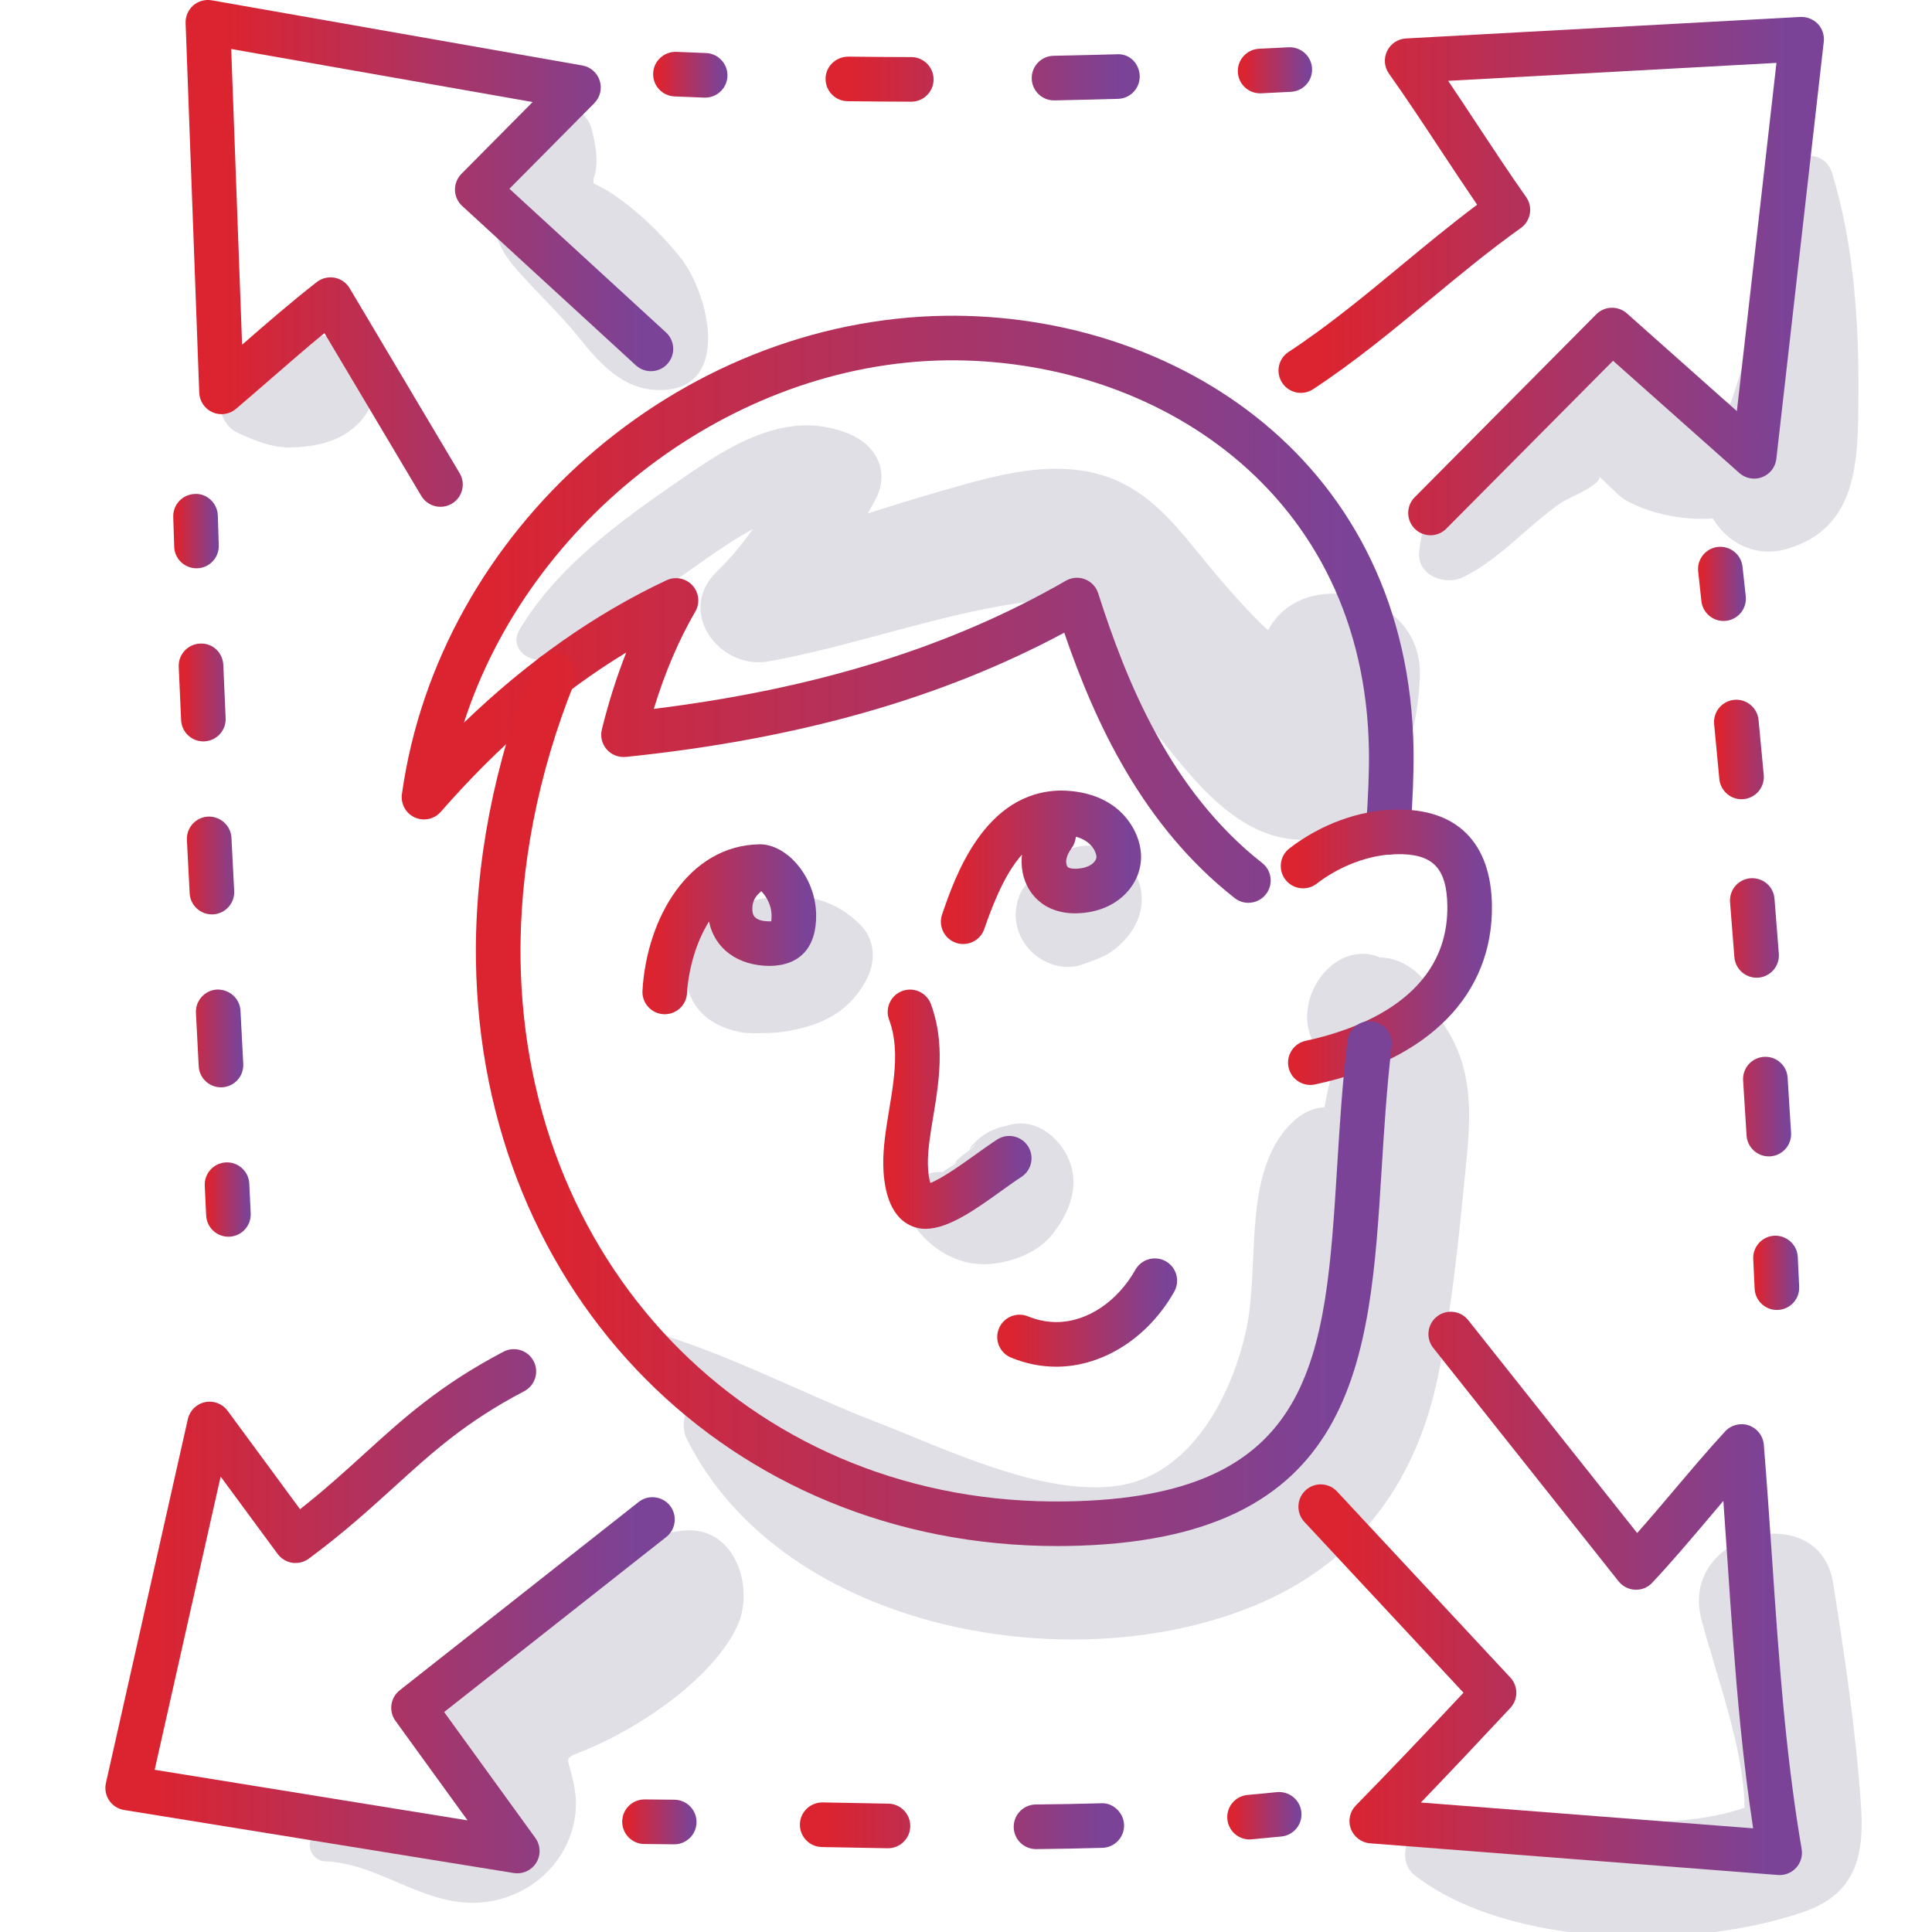 <svg width="55" height="55" viewBox="0 0 55 55" fill="none" xmlns="http://www.w3.org/2000/svg">
<g clip-path="url(#clip0_2658_166881)">
<g clip-path="url(#clip1_2658_166881)">
<path d="M36.101 17.941C36.013 17.862 35.943 17.8 35.912 17.769C35.261 17.12 34.669 16.427 34.091 15.713C33.313 14.755 32.551 13.859 31.305 13.507C30.023 13.144 28.68 13.451 27.435 13.796C26.526 14.048 25.613 14.324 24.705 14.615C24.779 14.48 24.855 14.348 24.927 14.212C25.342 13.419 24.941 12.668 24.17 12.351C22.374 11.612 20.733 12.712 19.279 13.718C17.601 14.881 15.864 16.138 14.796 17.912C14.461 18.468 15.103 18.948 15.61 18.726C16.917 18.153 18.062 17.289 19.249 16.506C19.684 16.22 20.567 15.53 21.432 15.062C21.126 15.491 20.792 15.899 20.408 16.27C19.234 17.406 20.477 19.087 21.897 18.827C24.271 18.393 26.602 17.526 28.981 17.17C30.488 16.945 30.648 17.525 31.367 18.68C31.889 19.517 32.469 20.314 33.083 21.087C34.174 22.462 35.546 24.16 37.507 23.874C39.627 23.565 40.403 20.98 40.42 19.163C40.441 16.85 37.077 16.08 36.101 17.941Z" fill="#E0DFE6"/>
<path d="M40.936 28.936C40.925 28.728 40.878 28.522 40.796 28.328C40.55 27.745 39.946 27.266 39.289 27.257C39.287 27.256 39.285 27.255 39.283 27.255C39.026 27.146 38.757 27.123 38.481 27.192C37.58 27.42 37.004 28.541 37.281 29.414C37.407 29.811 37.644 30.163 37.971 30.418C37.852 30.769 37.771 31.141 37.706 31.52C37.414 31.533 37.119 31.669 36.906 31.848C35.327 33.177 35.875 35.934 35.491 37.787C35.092 39.712 33.891 42.063 31.71 42.311C29.577 42.554 26.923 41.248 24.962 40.489C22.808 39.655 20.782 38.563 18.567 37.91C18.417 37.866 18.287 38.039 18.365 38.172C18.742 38.807 19.183 39.394 19.671 39.939C19.46 40.228 19.393 40.65 19.556 40.975C22.316 46.479 30.708 47.941 35.971 45.597C38.763 44.353 40.352 42.076 40.947 39.131C41.292 37.42 41.489 35.651 41.659 33.914C41.843 32.031 42.11 30.465 40.936 28.936Z" fill="#E0DFE6"/>
<path d="M30.429 33.011C30.201 32.47 29.67 31.98 29.051 31.98C28.924 31.98 28.777 32.009 28.655 32.045C28.643 32.049 28.677 32.046 28.725 32.04C28.313 32.095 27.916 32.304 27.655 32.636C27.495 32.84 27.763 32.586 27.765 32.575C27.748 32.662 27.398 32.877 27.311 32.965C27.267 33.009 27.2 33.066 27.166 33.117C27.102 33.174 27.116 33.165 27.207 33.09C27.22 33.08 27.228 33.075 27.238 33.067C27.208 33.16 26.965 33.257 26.843 33.363C26.525 33.351 26.237 33.434 26.024 33.719C25.803 34.015 25.742 34.449 25.95 34.777C26.457 35.577 27.347 36.1 28.305 35.971C28.94 35.886 29.585 35.623 29.986 35.105C30.447 34.508 30.743 33.755 30.429 33.011Z" fill="#E0DFE6"/>
<path d="M24.494 26.329C23.798 25.63 22.977 25.43 22.017 25.536C20.772 25.673 19.575 26.335 19.538 27.728C19.512 28.689 20.325 29.309 21.202 29.392C20.69 29.344 21.084 29.406 21.472 29.415C21.564 29.417 21.659 29.409 21.751 29.409C22.169 29.411 22.563 29.344 22.963 29.23C23.743 29.007 24.331 28.564 24.689 27.843C24.939 27.34 24.904 26.741 24.494 26.329Z" fill="#E0DFE6"/>
<path d="M32.184 24.674C31.987 24.418 31.704 24.192 31.38 24.118C30.954 24.021 30.58 24.088 30.186 24.275C29.9 24.41 29.65 24.589 29.455 24.841C29.336 24.995 29.226 25.152 29.115 25.311C28.98 25.504 28.914 25.821 28.914 26.052C28.914 26.379 29.032 26.686 29.229 26.942C29.57 27.383 30.217 27.656 30.772 27.468C30.958 27.405 31.141 27.342 31.322 27.265C31.618 27.141 31.851 26.947 32.063 26.707C32.579 26.125 32.673 25.306 32.184 24.674Z" fill="#E0DFE6"/>
<path d="M52.149 4.907C51.954 4.28 51.086 4.29 50.886 4.907C50.214 6.985 50.015 9.393 49.267 11.478C49.224 11.473 49.181 11.468 49.136 11.461C48.367 11.347 47.996 11.13 47.364 10.702C46.508 10.123 45.732 9.898 44.725 10.34C42.779 11.196 40.611 13.588 40.4 15.71C40.333 16.39 41.145 16.681 41.654 16.43C42.702 15.914 43.465 14.992 44.416 14.329C44.656 14.161 45.536 13.836 45.538 13.579C45.802 13.809 46.088 14.137 46.298 14.251C46.977 14.621 47.898 14.822 48.761 14.76C49.173 15.45 49.969 15.891 50.879 15.623C52.914 15.024 52.894 13.064 52.906 11.268C52.92 9.169 52.775 6.923 52.149 4.907Z" fill="#E0DFE6"/>
<path d="M10.54 10.446C10.246 9.749 9.533 9.443 8.807 9.595C8.574 9.644 8.37 9.71 8.152 9.809C8.089 9.843 8.025 9.873 7.961 9.904C7.956 9.904 7.936 9.911 7.895 9.926C7.61 10.036 7.228 10.242 7.02 10.322C6.608 10.481 6.293 10.767 6.238 11.229C6.191 11.628 6.364 12.132 6.759 12.316C7.243 12.542 7.731 12.747 8.276 12.738C8.857 12.728 9.46 12.62 9.939 12.281C10.542 11.853 10.841 11.159 10.54 10.446Z" fill="#E0DFE6"/>
<path d="M19.363 7.322C18.8 6.62 18.059 5.906 17.292 5.429C17.163 5.353 17.032 5.285 16.898 5.22C16.898 5.181 16.898 5.142 16.896 5.094C17.064 4.656 16.951 4.06 16.829 3.626C16.7 3.168 16.066 2.817 15.634 3.14C14.186 4.223 13.356 6.11 14.645 7.601C15.229 8.278 15.884 8.873 16.448 9.571C17.037 10.301 17.686 11.071 18.712 11.103C20.859 11.17 20.204 8.373 19.363 7.322Z" fill="#E0DFE6"/>
<path d="M19.429 43.575C17.605 43.783 16.398 44.876 14.989 45.997C13.874 46.885 12.324 47.821 12.359 49.412C12.37 49.914 12.518 50.421 12.773 50.855C13.213 51.605 14.52 52.147 12.451 52.056C11.159 51.998 10.289 51.657 9.027 52.21C8.623 52.387 8.86 52.973 9.237 52.986C10.906 53.047 12.2 54.43 13.964 54.125C15.02 53.943 15.904 53.224 16.25 52.211C16.412 51.735 16.436 51.301 16.337 50.798C16.152 49.853 15.91 50.161 16.939 49.702C18.384 49.057 20.311 47.735 20.988 46.292C21.499 45.2 20.922 43.405 19.429 43.575Z" fill="#E0DFE6"/>
<path d="M52.979 51.392C52.832 49.276 52.517 47.148 52.183 45.055C51.797 42.635 47.795 43.615 48.433 46.089C48.823 47.601 49.646 49.747 49.666 51.462C46.872 52.415 43.474 51.31 40.664 51.89C40.053 52.016 39.744 52.975 40.27 53.383C42.965 55.471 48.19 55.521 51.349 54.427C52.824 53.916 53.08 52.839 52.979 51.392Z" fill="#E0DFE6"/>
<path d="M35.538 25.701C35.401 25.701 35.263 25.657 35.147 25.565C32.515 23.499 31.161 20.537 30.297 18.011C26.808 19.884 22.716 21.043 17.815 21.548C17.606 21.567 17.406 21.488 17.27 21.332C17.135 21.176 17.084 20.964 17.134 20.763C17.327 19.985 17.559 19.255 17.828 18.575C15.963 19.707 14.193 21.227 12.549 23.11C12.364 23.321 12.062 23.387 11.806 23.27C11.551 23.153 11.403 22.883 11.442 22.604C12.496 15.075 19.294 9.094 26.92 8.989C33.461 8.908 40.127 13.123 40.241 21.372C40.249 21.992 40.218 22.789 40.147 23.741C40.121 24.09 39.823 24.357 39.467 24.327C39.117 24.3 38.855 23.996 38.881 23.646C38.949 22.731 38.979 21.972 38.971 21.389C38.869 13.974 32.839 10.19 26.938 10.258C20.801 10.343 15.069 14.798 13.207 20.574C15.012 18.831 16.944 17.472 18.974 16.519C19.226 16.4 19.525 16.461 19.713 16.666C19.9 16.87 19.933 17.174 19.792 17.414C19.325 18.215 18.929 19.143 18.612 20.18C23.236 19.61 27.081 18.414 30.341 16.533C30.508 16.436 30.709 16.421 30.887 16.49C31.067 16.56 31.205 16.706 31.263 16.89C32.06 19.383 33.31 22.509 35.931 24.567C36.207 24.783 36.255 25.182 36.038 25.458C35.913 25.617 35.727 25.701 35.538 25.701Z" fill="url(#paint0_linear_2658_166881)"/>
<path d="M37.302 30.886C37.009 30.886 36.746 30.682 36.682 30.384C36.609 30.041 36.827 29.703 37.17 29.63C38.691 29.303 41.238 28.37 41.203 25.788C41.188 24.702 40.78 24.295 39.752 24.317C38.999 24.327 38.151 24.641 37.484 25.156C37.206 25.371 36.808 25.32 36.593 25.042C36.379 24.764 36.43 24.365 36.708 24.151C37.598 23.464 38.701 23.062 39.734 23.048C41.475 23.009 42.448 23.991 42.472 25.771C42.507 28.319 40.672 30.177 37.436 30.872C37.391 30.881 37.346 30.886 37.302 30.886Z" fill="url(#paint1_linear_2658_166881)"/>
<path d="M30.101 44.013C20.777 44.014 13.68 36.886 13.549 27.334C13.511 24.595 14.071 21.706 15.167 18.981C15.298 18.655 15.668 18.497 15.993 18.628C16.318 18.759 16.476 19.129 16.345 19.454C15.311 22.026 14.783 24.744 14.819 27.317C14.942 36.231 21.617 42.879 30.337 42.742C37.48 42.643 37.726 38.684 38.066 33.204C38.138 32.047 38.212 30.852 38.358 29.631C38.399 29.283 38.716 29.033 39.063 29.076C39.411 29.117 39.66 29.433 39.618 29.781C39.477 30.966 39.404 32.143 39.333 33.282C38.995 38.741 38.675 43.897 30.354 44.011C30.27 44.013 30.185 44.013 30.101 44.013Z" fill="url(#paint2_linear_2658_166881)"/>
<path d="M40.723 15.238C40.561 15.238 40.4 15.176 40.276 15.053C40.027 14.806 40.026 14.404 40.273 14.156L45.442 8.948C45.679 8.709 46.062 8.698 46.314 8.921L49.445 11.704L50.572 1.79L41.226 2.301C41.511 2.723 41.791 3.146 42.064 3.562C42.512 4.24 42.974 4.941 43.445 5.609C43.647 5.894 43.579 6.289 43.294 6.492C42.401 7.128 41.536 7.843 40.701 8.535C39.649 9.405 38.562 10.305 37.38 11.08C37.086 11.273 36.693 11.191 36.501 10.898C36.308 10.604 36.39 10.211 36.683 10.019C37.806 9.282 38.866 8.405 39.891 7.557C40.588 6.98 41.304 6.387 42.051 5.828C41.694 5.306 41.345 4.777 41.004 4.261C40.531 3.544 40.042 2.802 39.541 2.097C39.407 1.909 39.387 1.662 39.487 1.454C39.587 1.246 39.793 1.108 40.024 1.095L51.253 0.482C51.439 0.477 51.621 0.545 51.75 0.68C51.878 0.816 51.94 1.002 51.919 1.188L50.569 13.063C50.542 13.298 50.386 13.5 50.165 13.584C49.944 13.669 49.693 13.623 49.516 13.466L45.92 10.27L41.173 15.05C41.05 15.175 40.886 15.238 40.723 15.238Z" fill="url(#paint3_linear_2658_166881)"/>
<path d="M50.663 53.379C50.646 53.379 50.63 53.378 50.614 53.377L39.002 52.475C38.756 52.456 38.544 52.296 38.457 52.065C38.37 51.834 38.425 51.574 38.598 51.398C39.531 50.444 40.49 49.44 41.663 48.188L37.133 43.325C36.894 43.068 36.909 42.667 37.165 42.428C37.422 42.188 37.823 42.203 38.062 42.459L42.996 47.756C43.224 48 43.224 48.378 42.996 48.622C42.033 49.653 41.214 50.519 40.449 51.314L49.908 52.049C49.771 51.148 49.652 50.19 49.547 49.142C49.39 47.566 49.281 45.963 49.177 44.413C49.139 43.852 49.101 43.291 49.06 42.728C48.914 42.9 48.769 43.072 48.625 43.242C48.115 43.844 47.588 44.467 47.038 45.055C46.912 45.191 46.734 45.265 46.548 45.256C46.364 45.248 46.192 45.161 46.077 45.016L40.802 38.372C40.584 38.098 40.63 37.698 40.905 37.48C41.18 37.262 41.579 37.308 41.797 37.582L46.607 43.642C46.964 43.24 47.313 42.826 47.656 42.422C48.124 41.869 48.607 41.297 49.111 40.749C49.282 40.563 49.547 40.497 49.785 40.578C50.023 40.66 50.191 40.876 50.212 41.127C50.299 42.195 50.372 43.262 50.444 44.327C50.548 45.867 50.656 47.459 50.811 49.016C50.945 50.351 51.101 51.535 51.289 52.638C51.322 52.83 51.264 53.028 51.132 53.172C51.011 53.304 50.84 53.379 50.663 53.379Z" fill="url(#paint4_linear_2658_166881)"/>
<path d="M14.726 53.329C14.692 53.329 14.658 53.327 14.624 53.321L3.533 51.527C3.361 51.5 3.207 51.401 3.109 51.256C3.011 51.111 2.977 50.932 3.015 50.761L5.348 40.398C5.402 40.156 5.594 39.967 5.837 39.916C6.081 39.865 6.331 39.961 6.479 40.161L8.542 42.964C9.241 42.414 9.811 41.895 10.366 41.392C11.479 40.38 12.53 39.425 14.334 38.48C14.645 38.317 15.028 38.437 15.191 38.748C15.354 39.059 15.233 39.442 14.923 39.605C13.264 40.474 12.317 41.335 11.22 42.332C10.513 42.973 9.783 43.637 8.792 44.371C8.657 44.471 8.488 44.513 8.319 44.489C8.153 44.463 8.003 44.373 7.903 44.237L6.281 42.035L4.403 50.382L13.31 51.822L11.258 48.989C11.058 48.713 11.112 48.329 11.38 48.118L18.181 42.758C18.456 42.541 18.856 42.589 19.073 42.863C19.29 43.139 19.242 43.538 18.967 43.755L12.644 48.738L15.24 52.322C15.391 52.53 15.401 52.808 15.267 53.028C15.149 53.217 14.944 53.329 14.726 53.329Z" fill="url(#paint5_linear_2658_166881)"/>
<path d="M12.539 14.428C12.322 14.428 12.112 14.317 11.993 14.117L9.236 9.482C8.723 9.903 8.216 10.344 7.72 10.775C7.388 11.064 7.054 11.354 6.717 11.64C6.532 11.797 6.273 11.835 6.05 11.737C5.828 11.639 5.681 11.422 5.672 11.18L5.284 0.658C5.277 0.466 5.357 0.282 5.501 0.155C5.646 0.029 5.84 -0.023 6.028 0.009L16.578 1.864C16.811 1.905 17.002 2.072 17.073 2.298C17.145 2.523 17.085 2.769 16.919 2.937L14.502 5.374L18.96 9.464C19.218 9.701 19.235 10.103 18.998 10.361C18.762 10.62 18.36 10.636 18.101 10.4L13.158 5.864C13.03 5.747 12.956 5.584 12.952 5.411C12.948 5.239 13.014 5.072 13.136 4.949L15.162 2.905L6.582 1.395L6.892 9.813C7.579 9.215 8.289 8.597 9.018 8.03C9.162 7.917 9.346 7.874 9.526 7.906C9.705 7.94 9.861 8.049 9.954 8.206L13.084 13.469C13.264 13.77 13.165 14.159 12.863 14.339C12.761 14.399 12.649 14.428 12.539 14.428Z" fill="url(#paint6_linear_2658_166881)"/>
<path d="M18.925 28.873C18.912 28.873 18.9 28.873 18.887 28.872C18.537 28.852 18.27 28.552 18.29 28.202C18.408 26.152 19.594 24.063 21.634 24.035C22.012 24.037 22.426 24.262 22.748 24.673C23.055 25.064 23.227 25.548 23.234 26.036C23.247 26.967 22.778 27.486 21.915 27.498C21.011 27.494 20.345 27.015 20.185 26.234C19.791 26.853 19.593 27.662 19.558 28.275C19.538 28.613 19.259 28.873 18.925 28.873ZM21.671 25.37C21.655 25.388 21.637 25.405 21.618 25.421C21.488 25.532 21.415 25.693 21.418 25.863C21.419 25.993 21.416 26.224 21.898 26.229C21.921 26.229 21.94 26.228 21.956 26.227C21.961 26.189 21.966 26.134 21.965 26.054C21.96 25.74 21.794 25.491 21.671 25.37Z" fill="url(#paint7_linear_2658_166881)"/>
<path d="M27.42 26.874C27.352 26.874 27.283 26.864 27.215 26.84C26.883 26.727 26.706 26.366 26.819 26.034C27.177 24.987 28.015 22.535 30.199 22.505C31.061 22.511 31.602 22.828 31.899 23.111C32.259 23.453 32.478 23.927 32.484 24.377C32.49 24.794 32.305 25.205 31.978 25.505C31.738 25.726 31.306 25.991 30.617 26.001C30.035 26.003 29.677 25.767 29.481 25.561C29.229 25.299 29.088 24.939 29.082 24.547C29.081 24.474 29.085 24.402 29.094 24.329C28.707 24.759 28.361 25.45 28.021 26.445C27.931 26.709 27.684 26.874 27.42 26.874ZM30.627 23.82C30.618 23.933 30.579 24.045 30.507 24.144C30.407 24.282 30.35 24.422 30.352 24.529C30.353 24.597 30.369 24.654 30.396 24.682C30.428 24.715 30.502 24.728 30.6 24.732C30.825 24.729 31.009 24.672 31.119 24.571C31.19 24.506 31.214 24.436 31.214 24.396C31.213 24.331 31.172 24.172 31.023 24.031C30.921 23.933 30.787 23.862 30.627 23.82Z" fill="url(#paint8_linear_2658_166881)"/>
<path d="M26.349 34.983C26.111 34.983 25.561 34.894 25.296 34.129C25.178 33.789 25.148 33.413 25.145 33.156C25.138 32.642 25.227 32.107 25.313 31.588C25.399 31.07 25.488 30.534 25.481 30.023C25.476 29.65 25.42 29.323 25.31 29.026C25.189 28.697 25.358 28.332 25.687 28.211C26.015 28.089 26.381 28.258 26.502 28.587C26.662 29.022 26.744 29.486 26.751 30.005C26.759 30.629 26.661 31.223 26.566 31.797C26.485 32.281 26.409 32.738 26.415 33.138C26.418 33.387 26.451 33.569 26.484 33.678C26.819 33.551 27.446 33.101 27.771 32.868C27.993 32.709 28.204 32.558 28.387 32.44C28.682 32.249 29.075 32.335 29.265 32.63C29.454 32.924 29.369 33.318 29.074 33.507C28.906 33.615 28.714 33.754 28.51 33.9C27.774 34.428 27.013 34.973 26.362 34.982C26.358 34.983 26.354 34.983 26.349 34.983Z" fill="url(#paint9_linear_2658_166881)"/>
<path d="M30.066 38.907C29.631 38.907 29.199 38.82 28.782 38.648C28.458 38.515 28.303 38.144 28.437 37.82C28.57 37.496 28.941 37.342 29.266 37.474C29.538 37.587 29.822 37.639 30.095 37.637C30.956 37.626 31.81 37.054 32.323 36.146C32.496 35.842 32.883 35.734 33.188 35.906C33.493 36.078 33.601 36.466 33.428 36.771C32.694 38.071 31.423 38.889 30.112 38.907C30.097 38.907 30.082 38.907 30.066 38.907Z" fill="url(#paint10_linear_2658_166881)"/>
<path d="M5.593 16.178C5.252 16.178 4.97 15.908 4.959 15.565L4.932 14.716C4.921 14.365 5.197 14.073 5.548 14.062C5.893 14.041 6.191 14.327 6.201 14.678L6.228 15.523C6.24 15.873 5.965 16.167 5.614 16.178C5.607 16.178 5.6 16.178 5.593 16.178Z" fill="url(#paint11_linear_2658_166881)"/>
<path d="M6.291 30.954C5.955 30.954 5.675 30.692 5.657 30.353L5.578 28.838C5.56 28.487 5.829 28.189 6.179 28.17C6.526 28.161 6.827 28.42 6.846 28.771L6.925 30.286C6.944 30.636 6.675 30.935 6.324 30.953C6.313 30.954 6.302 30.954 6.291 30.954ZM6.032 26.031C5.697 26.031 5.416 25.768 5.399 25.429L5.321 23.913C5.303 23.563 5.572 23.265 5.922 23.247C6.267 23.233 6.571 23.498 6.589 23.849L6.667 25.363C6.685 25.713 6.416 26.012 6.066 26.03C6.054 26.031 6.043 26.031 6.032 26.031ZM5.789 21.106C5.452 21.106 5.171 20.841 5.156 20.5C5.132 19.995 5.11 19.489 5.088 18.982C5.073 18.632 5.345 18.336 5.696 18.321C6.054 18.303 6.342 18.578 6.357 18.929C6.378 19.433 6.401 19.938 6.424 20.442C6.44 20.792 6.169 21.089 5.819 21.105C5.809 21.106 5.799 21.106 5.789 21.106Z" fill="url(#paint12_linear_2658_166881)"/>
<path d="M6.503 35.207C6.166 35.207 5.885 34.942 5.869 34.602L5.829 33.755C5.812 33.406 6.082 33.108 6.432 33.091C6.778 33.073 7.08 33.344 7.097 33.694L7.137 34.542C7.154 34.892 6.883 35.19 6.533 35.206C6.523 35.206 6.513 35.207 6.503 35.207Z" fill="url(#paint13_linear_2658_166881)"/>
<path d="M20.075 2.779C20.066 2.779 20.058 2.779 20.05 2.779L19.201 2.745C18.851 2.73 18.579 2.434 18.594 2.084C18.609 1.733 18.908 1.464 19.255 1.476L20.098 1.51C20.449 1.523 20.722 1.819 20.709 2.169C20.696 2.51 20.414 2.779 20.075 2.779Z" fill="url(#paint14_linear_2658_166881)"/>
<path d="M25.943 2.895C25.943 2.895 25.942 2.895 25.942 2.895C25.337 2.894 24.733 2.889 24.129 2.881C23.778 2.877 23.498 2.589 23.502 2.238C23.507 1.888 23.793 1.618 24.145 1.612C24.745 1.62 25.345 1.624 25.944 1.625C26.294 1.626 26.578 1.911 26.577 2.261C26.577 2.611 26.293 2.895 25.943 2.895ZM30.005 2.858C29.661 2.858 29.378 2.582 29.371 2.236C29.364 1.885 29.642 1.595 29.993 1.588C30.593 1.576 31.192 1.562 31.792 1.545C32.156 1.519 32.435 1.81 32.445 2.161C32.455 2.511 32.18 2.804 31.829 2.814C31.225 2.831 30.621 2.846 30.018 2.858C30.014 2.858 30.01 2.858 30.005 2.858Z" fill="url(#paint15_linear_2658_166881)"/>
<path d="M35.873 2.657C35.536 2.657 35.255 2.393 35.239 2.053C35.222 1.703 35.492 1.405 35.842 1.388L36.686 1.346C37.035 1.33 37.334 1.598 37.352 1.948C37.37 2.298 37.101 2.597 36.751 2.614L35.904 2.656C35.893 2.657 35.883 2.657 35.873 2.657Z" fill="url(#paint16_linear_2658_166881)"/>
<path d="M49.066 17.678C48.746 17.678 48.471 17.436 48.435 17.11L48.344 16.271C48.305 15.922 48.556 15.608 48.905 15.57C49.252 15.532 49.567 15.783 49.606 16.131L49.698 16.975C49.736 17.323 49.483 17.636 49.135 17.674C49.111 17.676 49.089 17.678 49.066 17.678Z" fill="url(#paint17_linear_2658_166881)"/>
<path d="M50.354 32.92C50.021 32.92 49.741 32.661 49.721 32.323C49.69 31.803 49.657 31.281 49.623 30.761C49.6 30.411 49.866 30.109 50.216 30.086C50.568 30.064 50.867 30.328 50.89 30.678C50.924 31.201 50.957 31.724 50.988 32.247C51.01 32.597 50.743 32.898 50.393 32.919C50.38 32.92 50.367 32.92 50.354 32.92ZM50.007 27.833C49.678 27.833 49.4 27.58 49.374 27.247C49.334 26.726 49.293 26.206 49.251 25.686C49.223 25.336 49.483 25.03 49.832 25.002C50.186 24.977 50.488 25.233 50.516 25.583C50.559 26.105 50.6 26.627 50.64 27.15C50.667 27.5 50.405 27.805 50.055 27.832C50.039 27.833 50.023 27.833 50.007 27.833ZM49.577 22.752C49.253 22.752 48.977 22.505 48.946 22.176C48.898 21.657 48.849 21.137 48.798 20.617C48.764 20.268 49.019 19.958 49.368 19.923C49.713 19.888 50.028 20.144 50.062 20.494C50.113 21.015 50.162 21.538 50.21 22.058C50.243 22.408 49.986 22.717 49.637 22.749C49.617 22.751 49.597 22.752 49.577 22.752Z" fill="url(#paint18_linear_2658_166881)"/>
<path d="M50.585 37.292C50.248 37.292 49.967 37.027 49.951 36.687L49.911 35.842C49.894 35.492 50.164 35.195 50.514 35.178C50.856 35.162 51.162 35.431 51.179 35.781L51.219 36.628C51.235 36.979 50.965 37.275 50.614 37.291C50.605 37.292 50.594 37.292 50.585 37.292Z" fill="url(#paint19_linear_2658_166881)"/>
<path d="M19.195 52.504C19.192 52.504 19.189 52.504 19.187 52.504L18.343 52.495C17.992 52.493 17.711 52.206 17.713 51.856C17.715 51.507 17.999 51.226 18.348 51.226C18.349 51.226 18.351 51.226 18.352 51.226L19.202 51.234C19.552 51.238 19.833 51.526 19.829 51.876C19.825 52.224 19.542 52.504 19.195 52.504Z" fill="url(#paint20_linear_2658_166881)"/>
<path d="M29.492 52.64C29.145 52.64 28.861 52.359 28.858 52.011C28.855 51.66 29.136 51.373 29.487 51.37C30.106 51.364 30.726 51.353 31.347 51.335C31.68 51.313 31.989 51.6 32 51.951C32.01 52.301 31.734 52.594 31.383 52.604C30.755 52.623 30.127 52.634 29.498 52.64C29.496 52.64 29.494 52.64 29.492 52.64ZM25.279 52.616C25.275 52.616 25.272 52.616 25.268 52.616C24.643 52.606 24.018 52.593 23.393 52.581C23.043 52.573 22.764 52.283 22.772 51.932C22.779 51.582 23.067 51.31 23.419 51.311C24.043 51.324 24.666 51.336 25.289 51.346C25.64 51.352 25.919 51.641 25.913 51.992C25.908 52.339 25.625 52.616 25.279 52.616Z" fill="url(#paint21_linear_2658_166881)"/>
<path d="M35.572 52.365C35.246 52.365 34.969 52.116 34.94 51.786C34.909 51.437 35.167 51.129 35.517 51.098C35.794 51.074 36.073 51.047 36.35 51.018C36.696 50.985 37.011 51.234 37.047 51.584C37.084 51.932 36.831 52.245 36.482 52.281C36.197 52.31 35.913 52.337 35.628 52.362C35.609 52.364 35.59 52.365 35.572 52.365Z" fill="url(#paint22_linear_2658_166881)"/>
</g>
</g>
<defs>
<linearGradient id="paint0_linear_2658_166881" x1="13.836" y1="8.988" x2="38.322" y2="8.988" gradientUnits="userSpaceOnUse">
<stop stop-color="#DC2430"/>
<stop offset="1" stop-color="#7B4397"/>
</linearGradient>
<linearGradient id="paint1_linear_2658_166881" x1="36.962" y1="23.047" x2="42.072" y2="23.047" gradientUnits="userSpaceOnUse">
<stop stop-color="#DC2430"/>
<stop offset="1" stop-color="#7B4397"/>
</linearGradient>
<linearGradient id="paint2_linear_2658_166881" x1="15.72" y1="18.582" x2="37.884" y2="18.582" gradientUnits="userSpaceOnUse">
<stop stop-color="#DC2430"/>
<stop offset="1" stop-color="#7B4397"/>
</linearGradient>
<linearGradient id="paint3_linear_2658_166881" x1="37.69" y1="0.482" x2="50.888" y2="0.482" gradientUnits="userSpaceOnUse">
<stop stop-color="#DC2430"/>
<stop offset="1" stop-color="#7B4397"/>
</linearGradient>
<linearGradient id="paint4_linear_2658_166881" x1="38.157" y1="37.343" x2="50.342" y2="37.343" gradientUnits="userSpaceOnUse">
<stop stop-color="#DC2430"/>
<stop offset="1" stop-color="#7B4397"/>
</linearGradient>
<linearGradient id="paint5_linear_2658_166881" x1="4.351" y1="38.407" x2="18.128" y2="38.407" gradientUnits="userSpaceOnUse">
<stop stop-color="#DC2430"/>
<stop offset="1" stop-color="#7B4397"/>
</linearGradient>
<linearGradient id="paint6_linear_2658_166881" x1="6.44" y1="-0" x2="18.24" y2="-0" gradientUnits="userSpaceOnUse">
<stop stop-color="#DC2430"/>
<stop offset="1" stop-color="#7B4397"/>
</linearGradient>
<linearGradient id="paint7_linear_2658_166881" x1="18.701" y1="24.035" x2="22.905" y2="24.035" gradientUnits="userSpaceOnUse">
<stop stop-color="#DC2430"/>
<stop offset="1" stop-color="#7B4397"/>
</linearGradient>
<linearGradient id="paint8_linear_2658_166881" x1="27.26" y1="22.505" x2="32.104" y2="22.505" gradientUnits="userSpaceOnUse">
<stop stop-color="#DC2430"/>
<stop offset="1" stop-color="#7B4397"/>
</linearGradient>
<linearGradient id="paint9_linear_2658_166881" x1="25.496" y1="28.171" x2="29.084" y2="28.171" gradientUnits="userSpaceOnUse">
<stop stop-color="#DC2430"/>
<stop offset="1" stop-color="#7B4397"/>
</linearGradient>
<linearGradient id="paint10_linear_2658_166881" x1="28.816" y1="35.824" x2="33.169" y2="35.824" gradientUnits="userSpaceOnUse">
<stop stop-color="#DC2430"/>
<stop offset="1" stop-color="#7B4397"/>
</linearGradient>
<linearGradient id="paint11_linear_2658_166881" x1="5.04" y1="14.061" x2="6.142" y2="14.061" gradientUnits="userSpaceOnUse">
<stop stop-color="#DC2430"/>
<stop offset="1" stop-color="#7B4397"/>
</linearGradient>
<linearGradient id="paint12_linear_2658_166881" x1="5.241" y1="18.32" x2="6.804" y2="18.32" gradientUnits="userSpaceOnUse">
<stop stop-color="#DC2430"/>
<stop offset="1" stop-color="#7B4397"/>
</linearGradient>
<linearGradient id="paint13_linear_2658_166881" x1="5.937" y1="33.09" x2="7.051" y2="33.09" gradientUnits="userSpaceOnUse">
<stop stop-color="#DC2430"/>
<stop offset="1" stop-color="#7B4397"/>
</linearGradient>
<linearGradient id="paint14_linear_2658_166881" x1="18.77" y1="1.476" x2="20.568" y2="1.476" gradientUnits="userSpaceOnUse">
<stop stop-color="#DC2430"/>
<stop offset="1" stop-color="#7B4397"/>
</linearGradient>
<linearGradient id="paint15_linear_2658_166881" x1="24.247" y1="1.543" x2="31.849" y2="1.543" gradientUnits="userSpaceOnUse">
<stop stop-color="#DC2430"/>
<stop offset="1" stop-color="#7B4397"/>
</linearGradient>
<linearGradient id="paint16_linear_2658_166881" x1="35.414" y1="1.346" x2="37.212" y2="1.346" gradientUnits="userSpaceOnUse">
<stop stop-color="#DC2430"/>
<stop offset="1" stop-color="#7B4397"/>
</linearGradient>
<linearGradient id="paint17_linear_2658_166881" x1="48.453" y1="15.566" x2="49.611" y2="15.566" gradientUnits="userSpaceOnUse">
<stop stop-color="#DC2430"/>
<stop offset="1" stop-color="#7B4397"/>
</linearGradient>
<linearGradient id="paint18_linear_2658_166881" x1="48.978" y1="19.92" x2="50.843" y2="19.92" gradientUnits="userSpaceOnUse">
<stop stop-color="#DC2430"/>
<stop offset="1" stop-color="#7B4397"/>
</linearGradient>
<linearGradient id="paint19_linear_2658_166881" x1="50.019" y1="35.177" x2="51.133" y2="35.177" gradientUnits="userSpaceOnUse">
<stop stop-color="#DC2430"/>
<stop offset="1" stop-color="#7B4397"/>
</linearGradient>
<linearGradient id="paint20_linear_2658_166881" x1="17.889" y1="51.226" x2="19.688" y2="51.226" gradientUnits="userSpaceOnUse">
<stop stop-color="#DC2430"/>
<stop offset="1" stop-color="#7B4397"/>
</linearGradient>
<linearGradient id="paint21_linear_2658_166881" x1="23.541" y1="51.311" x2="31.385" y2="51.311" gradientUnits="userSpaceOnUse">
<stop stop-color="#DC2430"/>
<stop offset="1" stop-color="#7B4397"/>
</linearGradient>
<linearGradient id="paint22_linear_2658_166881" x1="35.114" y1="51.015" x2="36.91" y2="51.015" gradientUnits="userSpaceOnUse">
<stop stop-color="#DC2430"/>
<stop offset="1" stop-color="#7B4397"/>
</linearGradient>
<clipPath id="clip0_2658_166881">
<rect width="55" height="55" fill="white"/>
</clipPath>
<clipPath id="clip1_2658_166881">
<rect width="50" height="55.134" fill="white" transform="translate(3)"/>
</clipPath>
</defs>
</svg>
